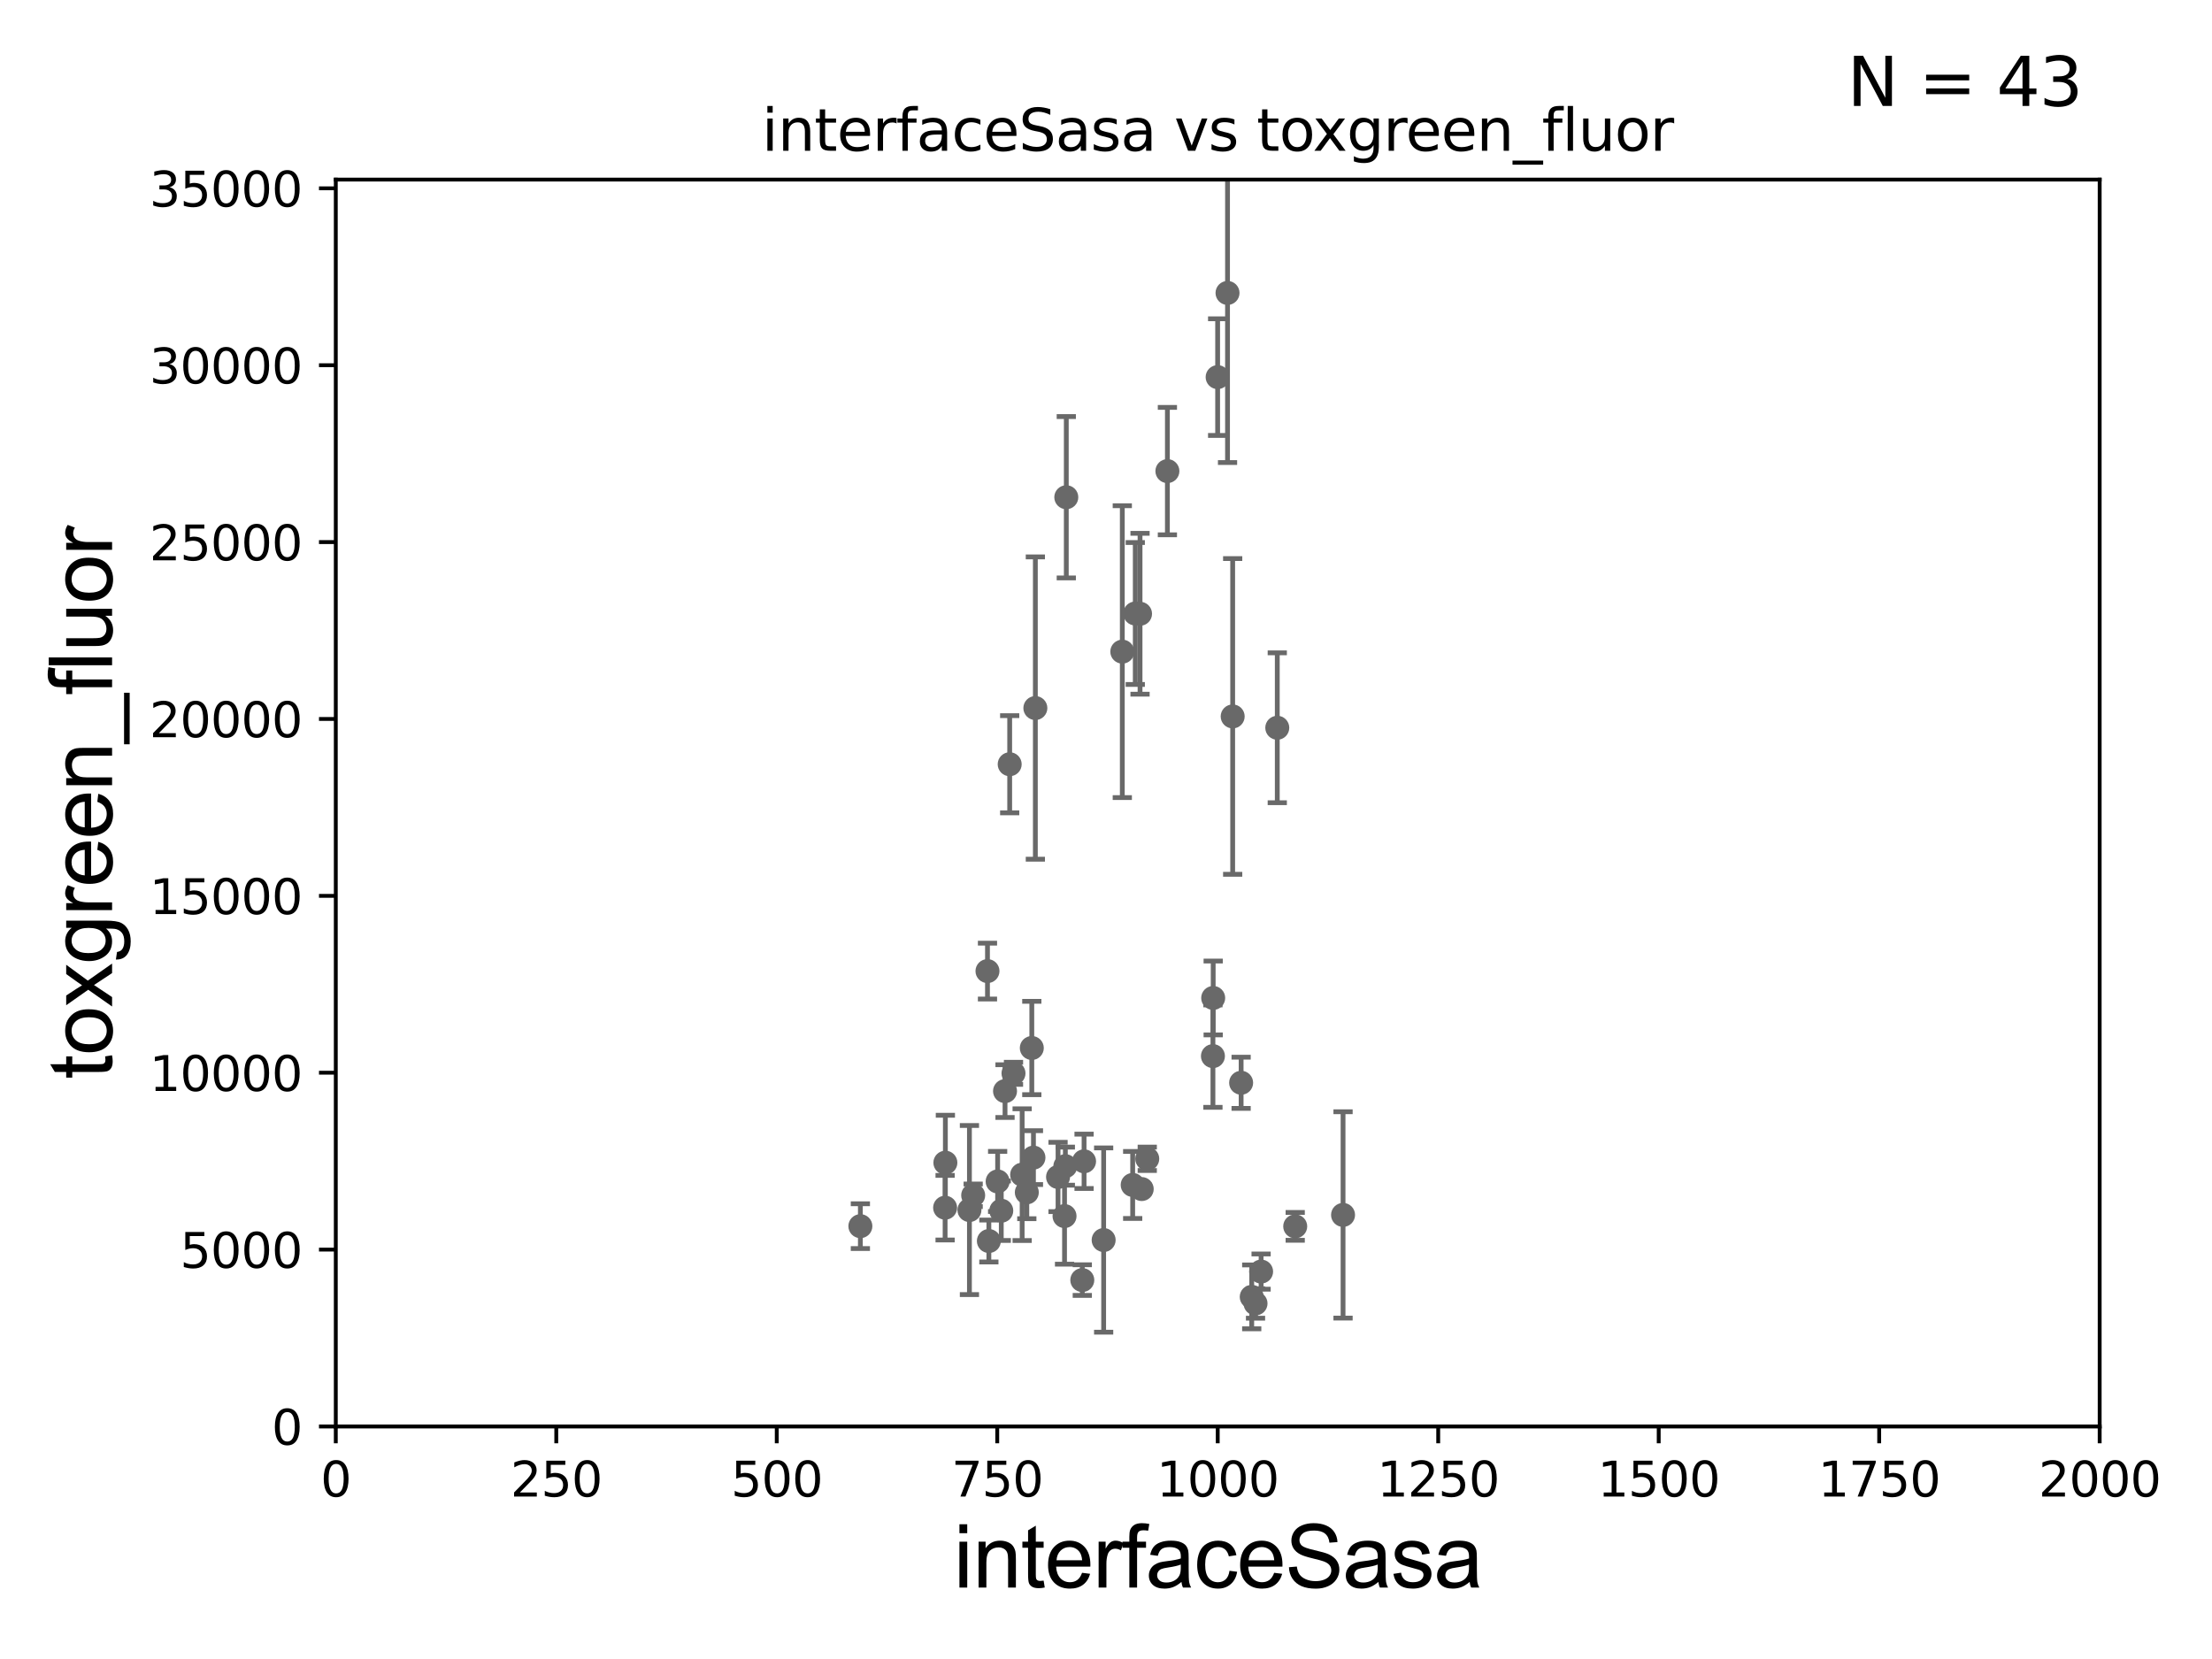 <?xml version="1.0" encoding="utf-8" standalone="no"?>
<!DOCTYPE svg PUBLIC "-//W3C//DTD SVG 1.1//EN"
  "http://www.w3.org/Graphics/SVG/1.1/DTD/svg11.dtd">
<svg xmlns:xlink="http://www.w3.org/1999/xlink" width="460.8pt" height="345.6pt" viewBox="0 0 460.8 345.6" xmlns="http://www.w3.org/2000/svg" version="1.1">
 <defs>
  <style type="text/css">*{stroke-linejoin: round; stroke-linecap: butt}</style>
 </defs>
 <g id="figure_1">
  <g id="patch_1">
   <path d="M 0 345.6 
L 460.8 345.6 
L 460.8 0 
L 0 0 
z
" style="fill: #ffffff"/>
  </g>
  <g id="axes_1">
   <g id="patch_2">
    <path d="M 69.95 297.16 
L 437.4 297.16 
L 437.4 37.411 
L 69.95 37.411 
z
" style="fill: #ffffff"/>
   </g>
   <g id="PathCollection_1">
    <defs>
     <path id="m09bd353c12" d="M 0 1.118 
C 0.297 1.118 0.581 1 0.791 0.791 
C 1 0.581 1.118 0.297 1.118 0 
C 1.118 -0.297 1 -0.581 0.791 -0.791 
C 0.581 -1 0.297 -1.118 0 -1.118 
C -0.297 -1.118 -0.581 -1 -0.791 -0.791 
C -1 -0.581 -1.118 -0.297 -1.118 0 
C -1.118 0.297 -1 0.581 -0.791 0.791 
C -0.581 1 -0.297 1.118 0 1.118 
z
" style="stroke: #696969"/>
    </defs>
    <g clip-path="url(#paaaf38a1cc)">
     <use xlink:href="#m09bd353c12" x="256.789" y="149.245" style="fill: #696969; stroke: #696969"/>
     <use xlink:href="#m09bd353c12" x="266.08" y="151.608" style="fill: #696969; stroke: #696969"/>
     <use xlink:href="#m09bd353c12" x="279.782" y="253.09" style="fill: #696969; stroke: #696969"/>
     <use xlink:href="#m09bd353c12" x="215.684" y="147.5" style="fill: #696969; stroke: #696969"/>
     <use xlink:href="#m09bd353c12" x="229.91" y="258.322" style="fill: #696969; stroke: #696969"/>
     <use xlink:href="#m09bd353c12" x="253.655" y="78.559" style="fill: #696969; stroke: #696969"/>
     <use xlink:href="#m09bd353c12" x="205.71" y="202.296" style="fill: #696969; stroke: #696969"/>
     <use xlink:href="#m09bd353c12" x="236.499" y="127.804" style="fill: #696969; stroke: #696969"/>
     <use xlink:href="#m09bd353c12" x="220.41" y="245.186" style="fill: #696969; stroke: #696969"/>
     <use xlink:href="#m09bd353c12" x="207.826" y="246.116" style="fill: #696969; stroke: #696969"/>
     <use xlink:href="#m09bd353c12" x="214.944" y="218.317" style="fill: #696969; stroke: #696969"/>
     <use xlink:href="#m09bd353c12" x="235.958" y="246.844" style="fill: #696969; stroke: #696969"/>
     <use xlink:href="#m09bd353c12" x="212.932" y="244.705" style="fill: #696969; stroke: #696969"/>
     <use xlink:href="#m09bd353c12" x="260.758" y="270.161" style="fill: #696969; stroke: #696969"/>
     <use xlink:href="#m09bd353c12" x="261.548" y="271.534" style="fill: #696969; stroke: #696969"/>
     <use xlink:href="#m09bd353c12" x="258.549" y="225.561" style="fill: #696969; stroke: #696969"/>
     <use xlink:href="#m09bd353c12" x="225.462" y="266.663" style="fill: #696969; stroke: #696969"/>
     <use xlink:href="#m09bd353c12" x="262.711" y="264.892" style="fill: #696969; stroke: #696969"/>
     <use xlink:href="#m09bd353c12" x="225.831" y="241.922" style="fill: #696969; stroke: #696969"/>
     <use xlink:href="#m09bd353c12" x="206" y="258.526" style="fill: #696969; stroke: #696969"/>
     <use xlink:href="#m09bd353c12" x="213.904" y="248.391" style="fill: #696969; stroke: #696969"/>
     <use xlink:href="#m09bd353c12" x="243.19" y="98.139" style="fill: #696969; stroke: #696969"/>
     <use xlink:href="#m09bd353c12" x="196.884" y="251.586" style="fill: #696969; stroke: #696969"/>
     <use xlink:href="#m09bd353c12" x="252.729" y="207.894" style="fill: #696969; stroke: #696969"/>
     <use xlink:href="#m09bd353c12" x="237.84" y="247.701" style="fill: #696969; stroke: #696969"/>
     <use xlink:href="#m09bd353c12" x="237.491" y="127.858" style="fill: #696969; stroke: #696969"/>
     <use xlink:href="#m09bd353c12" x="221.762" y="253.333" style="fill: #696969; stroke: #696969"/>
     <use xlink:href="#m09bd353c12" x="252.676" y="220.006" style="fill: #696969; stroke: #696969"/>
     <use xlink:href="#m09bd353c12" x="210.336" y="159.204" style="fill: #696969; stroke: #696969"/>
     <use xlink:href="#m09bd353c12" x="209.366" y="227.298" style="fill: #696969; stroke: #696969"/>
     <use xlink:href="#m09bd353c12" x="208.583" y="252.217" style="fill: #696969; stroke: #696969"/>
     <use xlink:href="#m09bd353c12" x="233.796" y="135.749" style="fill: #696969; stroke: #696969"/>
     <use xlink:href="#m09bd353c12" x="255.716" y="61.025" style="fill: #696969; stroke: #696969"/>
     <use xlink:href="#m09bd353c12" x="201.951" y="252.074" style="fill: #696969; stroke: #696969"/>
     <use xlink:href="#m09bd353c12" x="215.287" y="241.152" style="fill: #696969; stroke: #696969"/>
     <use xlink:href="#m09bd353c12" x="222.128" y="103.583" style="fill: #696969; stroke: #696969"/>
     <use xlink:href="#m09bd353c12" x="196.939" y="242.21" style="fill: #696969; stroke: #696969"/>
     <use xlink:href="#m09bd353c12" x="202.73" y="249.006" style="fill: #696969; stroke: #696969"/>
     <use xlink:href="#m09bd353c12" x="211.13" y="223.59" style="fill: #696969; stroke: #696969"/>
     <use xlink:href="#m09bd353c12" x="221.933" y="242.931" style="fill: #696969; stroke: #696969"/>
     <use xlink:href="#m09bd353c12" x="269.817" y="255.474" style="fill: #696969; stroke: #696969"/>
     <use xlink:href="#m09bd353c12" x="179.231" y="255.431" style="fill: #696969; stroke: #696969"/>
     <use xlink:href="#m09bd353c12" x="238.994" y="241.396" style="fill: #696969; stroke: #696969"/>
    </g>
   </g>
   <g id="matplotlib.axis_1">
    <g id="xtick_1">
     <g id="line2d_1">
      <defs>
       <path id="m0357d71875" d="M 0 0 
L 0 3.5 
" style="stroke: #000000; stroke-width: 0.8"/>
      </defs>
      <g>
       <use xlink:href="#m0357d71875" x="69.95" y="297.16" style="stroke: #000000; stroke-width: 0.8"/>
      </g>
     </g>
     <g id="text_1">
      <!-- 0 -->
      <g transform="translate(66.769 311.758)scale(0.1 -0.1)">
       <defs>
        <path id="DejaVuSans-30" d="M 2034 4250 
Q 1547 4250 1301 3770 
Q 1056 3291 1056 2328 
Q 1056 1369 1301 889 
Q 1547 409 2034 409 
Q 2525 409 2770 889 
Q 3016 1369 3016 2328 
Q 3016 3291 2770 3770 
Q 2525 4250 2034 4250 
z
M 2034 4750 
Q 2819 4750 3233 4129 
Q 3647 3509 3647 2328 
Q 3647 1150 3233 529 
Q 2819 -91 2034 -91 
Q 1250 -91 836 529 
Q 422 1150 422 2328 
Q 422 3509 836 4129 
Q 1250 4750 2034 4750 
z
" transform="scale(0.016)"/>
       </defs>
       <use xlink:href="#DejaVuSans-30"/>
      </g>
     </g>
    </g>
    <g id="xtick_2">
     <g id="line2d_2">
      <g>
       <use xlink:href="#m0357d71875" x="115.881" y="297.16" style="stroke: #000000; stroke-width: 0.8"/>
      </g>
     </g>
     <g id="text_2">
      <!-- 250 -->
      <g transform="translate(106.338 311.758)scale(0.1 -0.1)">
       <defs>
        <path id="DejaVuSans-32" d="M 1228 531 
L 3431 531 
L 3431 0 
L 469 0 
L 469 531 
Q 828 903 1448 1529 
Q 2069 2156 2228 2338 
Q 2531 2678 2651 2914 
Q 2772 3150 2772 3378 
Q 2772 3750 2511 3984 
Q 2250 4219 1831 4219 
Q 1534 4219 1204 4116 
Q 875 4013 500 3803 
L 500 4441 
Q 881 4594 1212 4672 
Q 1544 4750 1819 4750 
Q 2544 4750 2975 4387 
Q 3406 4025 3406 3419 
Q 3406 3131 3298 2873 
Q 3191 2616 2906 2266 
Q 2828 2175 2409 1742 
Q 1991 1309 1228 531 
z
" transform="scale(0.016)"/>
        <path id="DejaVuSans-35" d="M 691 4666 
L 3169 4666 
L 3169 4134 
L 1269 4134 
L 1269 2991 
Q 1406 3038 1543 3061 
Q 1681 3084 1819 3084 
Q 2600 3084 3056 2656 
Q 3513 2228 3513 1497 
Q 3513 744 3044 326 
Q 2575 -91 1722 -91 
Q 1428 -91 1123 -41 
Q 819 9 494 109 
L 494 744 
Q 775 591 1075 516 
Q 1375 441 1709 441 
Q 2250 441 2565 725 
Q 2881 1009 2881 1497 
Q 2881 1984 2565 2268 
Q 2250 2553 1709 2553 
Q 1456 2553 1204 2497 
Q 953 2441 691 2322 
L 691 4666 
z
" transform="scale(0.016)"/>
       </defs>
       <use xlink:href="#DejaVuSans-32"/>
       <use xlink:href="#DejaVuSans-35" x="63.623"/>
       <use xlink:href="#DejaVuSans-30" x="127.246"/>
      </g>
     </g>
    </g>
    <g id="xtick_3">
     <g id="line2d_3">
      <g>
       <use xlink:href="#m0357d71875" x="161.812" y="297.16" style="stroke: #000000; stroke-width: 0.8"/>
      </g>
     </g>
     <g id="text_3">
      <!-- 500 -->
      <g transform="translate(152.269 311.758)scale(0.1 -0.1)">
       <use xlink:href="#DejaVuSans-35"/>
       <use xlink:href="#DejaVuSans-30" x="63.623"/>
       <use xlink:href="#DejaVuSans-30" x="127.246"/>
      </g>
     </g>
    </g>
    <g id="xtick_4">
     <g id="line2d_4">
      <g>
       <use xlink:href="#m0357d71875" x="207.744" y="297.16" style="stroke: #000000; stroke-width: 0.8"/>
      </g>
     </g>
     <g id="text_4">
      <!-- 750 -->
      <g transform="translate(198.2 311.758)scale(0.1 -0.1)">
       <defs>
        <path id="DejaVuSans-37" d="M 525 4666 
L 3525 4666 
L 3525 4397 
L 1831 0 
L 1172 0 
L 2766 4134 
L 525 4134 
L 525 4666 
z
" transform="scale(0.016)"/>
       </defs>
       <use xlink:href="#DejaVuSans-37"/>
       <use xlink:href="#DejaVuSans-35" x="63.623"/>
       <use xlink:href="#DejaVuSans-30" x="127.246"/>
      </g>
     </g>
    </g>
    <g id="xtick_5">
     <g id="line2d_5">
      <g>
       <use xlink:href="#m0357d71875" x="253.675" y="297.16" style="stroke: #000000; stroke-width: 0.8"/>
      </g>
     </g>
     <g id="text_5">
      <!-- 1000 -->
      <g transform="translate(240.95 311.758)scale(0.1 -0.1)">
       <defs>
        <path id="DejaVuSans-31" d="M 794 531 
L 1825 531 
L 1825 4091 
L 703 3866 
L 703 4441 
L 1819 4666 
L 2450 4666 
L 2450 531 
L 3481 531 
L 3481 0 
L 794 0 
L 794 531 
z
" transform="scale(0.016)"/>
       </defs>
       <use xlink:href="#DejaVuSans-31"/>
       <use xlink:href="#DejaVuSans-30" x="63.623"/>
       <use xlink:href="#DejaVuSans-30" x="127.246"/>
       <use xlink:href="#DejaVuSans-30" x="190.869"/>
      </g>
     </g>
    </g>
    <g id="xtick_6">
     <g id="line2d_6">
      <g>
       <use xlink:href="#m0357d71875" x="299.606" y="297.16" style="stroke: #000000; stroke-width: 0.8"/>
      </g>
     </g>
     <g id="text_6">
      <!-- 1250 -->
      <g transform="translate(286.881 311.758)scale(0.1 -0.1)">
       <use xlink:href="#DejaVuSans-31"/>
       <use xlink:href="#DejaVuSans-32" x="63.623"/>
       <use xlink:href="#DejaVuSans-35" x="127.246"/>
       <use xlink:href="#DejaVuSans-30" x="190.869"/>
      </g>
     </g>
    </g>
    <g id="xtick_7">
     <g id="line2d_7">
      <g>
       <use xlink:href="#m0357d71875" x="345.538" y="297.16" style="stroke: #000000; stroke-width: 0.8"/>
      </g>
     </g>
     <g id="text_7">
      <!-- 1500 -->
      <g transform="translate(332.812 311.758)scale(0.1 -0.1)">
       <use xlink:href="#DejaVuSans-31"/>
       <use xlink:href="#DejaVuSans-35" x="63.623"/>
       <use xlink:href="#DejaVuSans-30" x="127.246"/>
       <use xlink:href="#DejaVuSans-30" x="190.869"/>
      </g>
     </g>
    </g>
    <g id="xtick_8">
     <g id="line2d_8">
      <g>
       <use xlink:href="#m0357d71875" x="391.469" y="297.16" style="stroke: #000000; stroke-width: 0.8"/>
      </g>
     </g>
     <g id="text_8">
      <!-- 1750 -->
      <g transform="translate(378.744 311.758)scale(0.1 -0.1)">
       <use xlink:href="#DejaVuSans-31"/>
       <use xlink:href="#DejaVuSans-37" x="63.623"/>
       <use xlink:href="#DejaVuSans-35" x="127.246"/>
       <use xlink:href="#DejaVuSans-30" x="190.869"/>
      </g>
     </g>
    </g>
    <g id="xtick_9">
     <g id="line2d_9">
      <g>
       <use xlink:href="#m0357d71875" x="437.4" y="297.16" style="stroke: #000000; stroke-width: 0.8"/>
      </g>
     </g>
     <g id="text_9">
      <!-- 2000 -->
      <g transform="translate(424.675 311.758)scale(0.1 -0.1)">
       <use xlink:href="#DejaVuSans-32"/>
       <use xlink:href="#DejaVuSans-30" x="63.623"/>
       <use xlink:href="#DejaVuSans-30" x="127.246"/>
       <use xlink:href="#DejaVuSans-30" x="190.869"/>
      </g>
     </g>
    </g>
    <g id="text_10">
     <!-- interfaceSasa -->
     <g transform="translate(198.646 330.722)scale(0.18 -0.18)">
      <defs>
       <path id="ArialMT-69" d="M 425 3934 
L 425 4581 
L 988 4581 
L 988 3934 
L 425 3934 
z
M 425 0 
L 425 3319 
L 988 3319 
L 988 0 
L 425 0 
z
" transform="scale(0.016)"/>
       <path id="ArialMT-6e" d="M 422 0 
L 422 3319 
L 928 3319 
L 928 2847 
Q 1294 3394 1984 3394 
Q 2284 3394 2536 3286 
Q 2788 3178 2913 3003 
Q 3038 2828 3088 2588 
Q 3119 2431 3119 2041 
L 3119 0 
L 2556 0 
L 2556 2019 
Q 2556 2363 2490 2533 
Q 2425 2703 2258 2804 
Q 2091 2906 1866 2906 
Q 1506 2906 1245 2678 
Q 984 2450 984 1813 
L 984 0 
L 422 0 
z
" transform="scale(0.016)"/>
       <path id="ArialMT-74" d="M 1650 503 
L 1731 6 
Q 1494 -44 1306 -44 
Q 1000 -44 831 53 
Q 663 150 594 308 
Q 525 466 525 972 
L 525 2881 
L 113 2881 
L 113 3319 
L 525 3319 
L 525 4141 
L 1084 4478 
L 1084 3319 
L 1650 3319 
L 1650 2881 
L 1084 2881 
L 1084 941 
Q 1084 700 1114 631 
Q 1144 563 1211 522 
Q 1278 481 1403 481 
Q 1497 481 1650 503 
z
" transform="scale(0.016)"/>
       <path id="ArialMT-65" d="M 2694 1069 
L 3275 997 
Q 3138 488 2766 206 
Q 2394 -75 1816 -75 
Q 1088 -75 661 373 
Q 234 822 234 1631 
Q 234 2469 665 2931 
Q 1097 3394 1784 3394 
Q 2450 3394 2872 2941 
Q 3294 2488 3294 1666 
Q 3294 1616 3291 1516 
L 816 1516 
Q 847 969 1125 678 
Q 1403 388 1819 388 
Q 2128 388 2347 550 
Q 2566 713 2694 1069 
z
M 847 1978 
L 2700 1978 
Q 2663 2397 2488 2606 
Q 2219 2931 1791 2931 
Q 1403 2931 1139 2672 
Q 875 2413 847 1978 
z
" transform="scale(0.016)"/>
       <path id="ArialMT-72" d="M 416 0 
L 416 3319 
L 922 3319 
L 922 2816 
Q 1116 3169 1280 3281 
Q 1444 3394 1641 3394 
Q 1925 3394 2219 3213 
L 2025 2691 
Q 1819 2813 1613 2813 
Q 1428 2813 1281 2702 
Q 1134 2591 1072 2394 
Q 978 2094 978 1738 
L 978 0 
L 416 0 
z
" transform="scale(0.016)"/>
       <path id="ArialMT-66" d="M 556 0 
L 556 2881 
L 59 2881 
L 59 3319 
L 556 3319 
L 556 3672 
Q 556 4006 616 4169 
Q 697 4388 901 4523 
Q 1106 4659 1475 4659 
Q 1713 4659 2000 4603 
L 1916 4113 
Q 1741 4144 1584 4144 
Q 1328 4144 1222 4034 
Q 1116 3925 1116 3625 
L 1116 3319 
L 1763 3319 
L 1763 2881 
L 1116 2881 
L 1116 0 
L 556 0 
z
" transform="scale(0.016)"/>
       <path id="ArialMT-61" d="M 2588 409 
Q 2275 144 1986 34 
Q 1697 -75 1366 -75 
Q 819 -75 525 192 
Q 231 459 231 875 
Q 231 1119 342 1320 
Q 453 1522 633 1644 
Q 813 1766 1038 1828 
Q 1203 1872 1538 1913 
Q 2219 1994 2541 2106 
Q 2544 2222 2544 2253 
Q 2544 2597 2384 2738 
Q 2169 2928 1744 2928 
Q 1347 2928 1158 2789 
Q 969 2650 878 2297 
L 328 2372 
Q 403 2725 575 2942 
Q 747 3159 1072 3276 
Q 1397 3394 1825 3394 
Q 2250 3394 2515 3294 
Q 2781 3194 2906 3042 
Q 3031 2891 3081 2659 
Q 3109 2516 3109 2141 
L 3109 1391 
Q 3109 606 3145 398 
Q 3181 191 3288 0 
L 2700 0 
Q 2613 175 2588 409 
z
M 2541 1666 
Q 2234 1541 1622 1453 
Q 1275 1403 1131 1340 
Q 988 1278 909 1158 
Q 831 1038 831 891 
Q 831 666 1001 516 
Q 1172 366 1500 366 
Q 1825 366 2078 508 
Q 2331 650 2450 897 
Q 2541 1088 2541 1459 
L 2541 1666 
z
" transform="scale(0.016)"/>
       <path id="ArialMT-63" d="M 2588 1216 
L 3141 1144 
Q 3050 572 2676 248 
Q 2303 -75 1759 -75 
Q 1078 -75 664 370 
Q 250 816 250 1647 
Q 250 2184 428 2587 
Q 606 2991 970 3192 
Q 1334 3394 1763 3394 
Q 2303 3394 2647 3120 
Q 2991 2847 3088 2344 
L 2541 2259 
Q 2463 2594 2264 2762 
Q 2066 2931 1784 2931 
Q 1359 2931 1093 2626 
Q 828 2322 828 1663 
Q 828 994 1084 691 
Q 1341 388 1753 388 
Q 2084 388 2306 591 
Q 2528 794 2588 1216 
z
" transform="scale(0.016)"/>
       <path id="ArialMT-53" d="M 288 1472 
L 859 1522 
Q 900 1178 1048 958 
Q 1197 738 1509 602 
Q 1822 466 2213 466 
Q 2559 466 2825 569 
Q 3091 672 3220 851 
Q 3350 1031 3350 1244 
Q 3350 1459 3225 1620 
Q 3100 1781 2813 1891 
Q 2628 1963 1997 2114 
Q 1366 2266 1113 2400 
Q 784 2572 623 2826 
Q 463 3081 463 3397 
Q 463 3744 659 4045 
Q 856 4347 1234 4503 
Q 1613 4659 2075 4659 
Q 2584 4659 2973 4495 
Q 3363 4331 3572 4012 
Q 3781 3694 3797 3291 
L 3216 3247 
Q 3169 3681 2898 3903 
Q 2628 4125 2100 4125 
Q 1550 4125 1298 3923 
Q 1047 3722 1047 3438 
Q 1047 3191 1225 3031 
Q 1400 2872 2139 2705 
Q 2878 2538 3153 2413 
Q 3553 2228 3743 1945 
Q 3934 1663 3934 1294 
Q 3934 928 3725 604 
Q 3516 281 3123 101 
Q 2731 -78 2241 -78 
Q 1619 -78 1198 103 
Q 778 284 539 648 
Q 300 1013 288 1472 
z
" transform="scale(0.016)"/>
       <path id="ArialMT-73" d="M 197 991 
L 753 1078 
Q 800 744 1014 566 
Q 1228 388 1613 388 
Q 2000 388 2187 545 
Q 2375 703 2375 916 
Q 2375 1106 2209 1216 
Q 2094 1291 1634 1406 
Q 1016 1563 777 1677 
Q 538 1791 414 1992 
Q 291 2194 291 2438 
Q 291 2659 392 2848 
Q 494 3038 669 3163 
Q 800 3259 1026 3326 
Q 1253 3394 1513 3394 
Q 1903 3394 2198 3281 
Q 2494 3169 2634 2976 
Q 2775 2784 2828 2463 
L 2278 2388 
Q 2241 2644 2061 2787 
Q 1881 2931 1553 2931 
Q 1166 2931 1000 2803 
Q 834 2675 834 2503 
Q 834 2394 903 2306 
Q 972 2216 1119 2156 
Q 1203 2125 1616 2013 
Q 2213 1853 2448 1751 
Q 2684 1650 2818 1456 
Q 2953 1263 2953 975 
Q 2953 694 2789 445 
Q 2625 197 2315 61 
Q 2006 -75 1616 -75 
Q 969 -75 630 194 
Q 291 463 197 991 
z
" transform="scale(0.016)"/>
      </defs>
      <use xlink:href="#ArialMT-69"/>
      <use xlink:href="#ArialMT-6e" x="22.217"/>
      <use xlink:href="#ArialMT-74" x="77.832"/>
      <use xlink:href="#ArialMT-65" x="105.615"/>
      <use xlink:href="#ArialMT-72" x="161.23"/>
      <use xlink:href="#ArialMT-66" x="194.531"/>
      <use xlink:href="#ArialMT-61" x="222.314"/>
      <use xlink:href="#ArialMT-63" x="277.93"/>
      <use xlink:href="#ArialMT-65" x="327.93"/>
      <use xlink:href="#ArialMT-53" x="383.545"/>
      <use xlink:href="#ArialMT-61" x="450.244"/>
      <use xlink:href="#ArialMT-73" x="505.859"/>
      <use xlink:href="#ArialMT-61" x="555.859"/>
     </g>
    </g>
   </g>
   <g id="matplotlib.axis_2">
    <g id="ytick_1">
     <g id="line2d_10">
      <defs>
       <path id="m2a70e252a7" d="M 0 0 
L -3.5 0 
" style="stroke: #000000; stroke-width: 0.8"/>
      </defs>
      <g>
       <use xlink:href="#m2a70e252a7" x="69.95" y="297.16" style="stroke: #000000; stroke-width: 0.8"/>
      </g>
     </g>
     <g id="text_11">
      <!-- 0 -->
      <g transform="translate(56.587 300.959)scale(0.1 -0.1)">
       <use xlink:href="#DejaVuSans-30"/>
      </g>
     </g>
    </g>
    <g id="ytick_2">
     <g id="line2d_11">
      <g>
       <use xlink:href="#m2a70e252a7" x="69.95" y="260.313" style="stroke: #000000; stroke-width: 0.8"/>
      </g>
     </g>
     <g id="text_12">
      <!-- 5000 -->
      <g transform="translate(37.5 264.112)scale(0.1 -0.1)">
       <use xlink:href="#DejaVuSans-35"/>
       <use xlink:href="#DejaVuSans-30" x="63.623"/>
       <use xlink:href="#DejaVuSans-30" x="127.246"/>
       <use xlink:href="#DejaVuSans-30" x="190.869"/>
      </g>
     </g>
    </g>
    <g id="ytick_3">
     <g id="line2d_12">
      <g>
       <use xlink:href="#m2a70e252a7" x="69.95" y="223.467" style="stroke: #000000; stroke-width: 0.8"/>
      </g>
     </g>
     <g id="text_13">
      <!-- 10000 -->
      <g transform="translate(31.137 227.266)scale(0.1 -0.1)">
       <use xlink:href="#DejaVuSans-31"/>
       <use xlink:href="#DejaVuSans-30" x="63.623"/>
       <use xlink:href="#DejaVuSans-30" x="127.246"/>
       <use xlink:href="#DejaVuSans-30" x="190.869"/>
       <use xlink:href="#DejaVuSans-30" x="254.492"/>
      </g>
     </g>
    </g>
    <g id="ytick_4">
     <g id="line2d_13">
      <g>
       <use xlink:href="#m2a70e252a7" x="69.95" y="186.62" style="stroke: #000000; stroke-width: 0.8"/>
      </g>
     </g>
     <g id="text_14">
      <!-- 15000 -->
      <g transform="translate(31.137 190.419)scale(0.1 -0.1)">
       <use xlink:href="#DejaVuSans-31"/>
       <use xlink:href="#DejaVuSans-35" x="63.623"/>
       <use xlink:href="#DejaVuSans-30" x="127.246"/>
       <use xlink:href="#DejaVuSans-30" x="190.869"/>
       <use xlink:href="#DejaVuSans-30" x="254.492"/>
      </g>
     </g>
    </g>
    <g id="ytick_5">
     <g id="line2d_14">
      <g>
       <use xlink:href="#m2a70e252a7" x="69.95" y="149.773" style="stroke: #000000; stroke-width: 0.8"/>
      </g>
     </g>
     <g id="text_15">
      <!-- 20000 -->
      <g transform="translate(31.137 153.572)scale(0.1 -0.1)">
       <use xlink:href="#DejaVuSans-32"/>
       <use xlink:href="#DejaVuSans-30" x="63.623"/>
       <use xlink:href="#DejaVuSans-30" x="127.246"/>
       <use xlink:href="#DejaVuSans-30" x="190.869"/>
       <use xlink:href="#DejaVuSans-30" x="254.492"/>
      </g>
     </g>
    </g>
    <g id="ytick_6">
     <g id="line2d_15">
      <g>
       <use xlink:href="#m2a70e252a7" x="69.95" y="112.926" style="stroke: #000000; stroke-width: 0.8"/>
      </g>
     </g>
     <g id="text_16">
      <!-- 25000 -->
      <g transform="translate(31.137 116.726)scale(0.1 -0.1)">
       <use xlink:href="#DejaVuSans-32"/>
       <use xlink:href="#DejaVuSans-35" x="63.623"/>
       <use xlink:href="#DejaVuSans-30" x="127.246"/>
       <use xlink:href="#DejaVuSans-30" x="190.869"/>
       <use xlink:href="#DejaVuSans-30" x="254.492"/>
      </g>
     </g>
    </g>
    <g id="ytick_7">
     <g id="line2d_16">
      <g>
       <use xlink:href="#m2a70e252a7" x="69.95" y="76.08" style="stroke: #000000; stroke-width: 0.8"/>
      </g>
     </g>
     <g id="text_17">
      <!-- 30000 -->
      <g transform="translate(31.137 79.879)scale(0.1 -0.1)">
       <defs>
        <path id="DejaVuSans-33" d="M 2597 2516 
Q 3050 2419 3304 2112 
Q 3559 1806 3559 1356 
Q 3559 666 3084 287 
Q 2609 -91 1734 -91 
Q 1441 -91 1130 -33 
Q 819 25 488 141 
L 488 750 
Q 750 597 1062 519 
Q 1375 441 1716 441 
Q 2309 441 2620 675 
Q 2931 909 2931 1356 
Q 2931 1769 2642 2001 
Q 2353 2234 1838 2234 
L 1294 2234 
L 1294 2753 
L 1863 2753 
Q 2328 2753 2575 2939 
Q 2822 3125 2822 3475 
Q 2822 3834 2567 4026 
Q 2313 4219 1838 4219 
Q 1578 4219 1281 4162 
Q 984 4106 628 3988 
L 628 4550 
Q 988 4650 1302 4700 
Q 1616 4750 1894 4750 
Q 2613 4750 3031 4423 
Q 3450 4097 3450 3541 
Q 3450 3153 3228 2886 
Q 3006 2619 2597 2516 
z
" transform="scale(0.016)"/>
       </defs>
       <use xlink:href="#DejaVuSans-33"/>
       <use xlink:href="#DejaVuSans-30" x="63.623"/>
       <use xlink:href="#DejaVuSans-30" x="127.246"/>
       <use xlink:href="#DejaVuSans-30" x="190.869"/>
       <use xlink:href="#DejaVuSans-30" x="254.492"/>
      </g>
     </g>
    </g>
    <g id="ytick_8">
     <g id="line2d_17">
      <g>
       <use xlink:href="#m2a70e252a7" x="69.95" y="39.233" style="stroke: #000000; stroke-width: 0.8"/>
      </g>
     </g>
     <g id="text_18">
      <!-- 35000 -->
      <g transform="translate(31.137 43.032)scale(0.1 -0.1)">
       <use xlink:href="#DejaVuSans-33"/>
       <use xlink:href="#DejaVuSans-35" x="63.623"/>
       <use xlink:href="#DejaVuSans-30" x="127.246"/>
       <use xlink:href="#DejaVuSans-30" x="190.869"/>
       <use xlink:href="#DejaVuSans-30" x="254.492"/>
      </g>
     </g>
    </g>
    <g id="text_19">
     <!-- toxgreen_fluor -->
     <g transform="translate(23.349 224.818)rotate(-90)scale(0.18 -0.18)">
      <defs>
       <path id="ArialMT-6f" d="M 213 1659 
Q 213 2581 725 3025 
Q 1153 3394 1769 3394 
Q 2453 3394 2887 2945 
Q 3322 2497 3322 1706 
Q 3322 1066 3130 698 
Q 2938 331 2570 128 
Q 2203 -75 1769 -75 
Q 1072 -75 642 372 
Q 213 819 213 1659 
z
M 791 1659 
Q 791 1022 1069 705 
Q 1347 388 1769 388 
Q 2188 388 2466 706 
Q 2744 1025 2744 1678 
Q 2744 2294 2464 2611 
Q 2184 2928 1769 2928 
Q 1347 2928 1069 2612 
Q 791 2297 791 1659 
z
" transform="scale(0.016)"/>
       <path id="ArialMT-78" d="M 47 0 
L 1259 1725 
L 138 3319 
L 841 3319 
L 1350 2541 
Q 1494 2319 1581 2169 
Q 1719 2375 1834 2534 
L 2394 3319 
L 3066 3319 
L 1919 1756 
L 3153 0 
L 2463 0 
L 1781 1031 
L 1600 1309 
L 728 0 
L 47 0 
z
" transform="scale(0.016)"/>
       <path id="ArialMT-67" d="M 319 -275 
L 866 -356 
Q 900 -609 1056 -725 
Q 1266 -881 1628 -881 
Q 2019 -881 2231 -725 
Q 2444 -569 2519 -288 
Q 2563 -116 2559 434 
Q 2191 0 1641 0 
Q 956 0 581 494 
Q 206 988 206 1678 
Q 206 2153 378 2554 
Q 550 2956 876 3175 
Q 1203 3394 1644 3394 
Q 2231 3394 2613 2919 
L 2613 3319 
L 3131 3319 
L 3131 450 
Q 3131 -325 2973 -648 
Q 2816 -972 2473 -1159 
Q 2131 -1347 1631 -1347 
Q 1038 -1347 672 -1080 
Q 306 -813 319 -275 
z
M 784 1719 
Q 784 1066 1043 766 
Q 1303 466 1694 466 
Q 2081 466 2343 764 
Q 2606 1063 2606 1700 
Q 2606 2309 2336 2618 
Q 2066 2928 1684 2928 
Q 1309 2928 1046 2623 
Q 784 2319 784 1719 
z
" transform="scale(0.016)"/>
       <path id="ArialMT-5f" d="M -97 -1272 
L -97 -866 
L 3631 -866 
L 3631 -1272 
L -97 -1272 
z
" transform="scale(0.016)"/>
       <path id="ArialMT-6c" d="M 409 0 
L 409 4581 
L 972 4581 
L 972 0 
L 409 0 
z
" transform="scale(0.016)"/>
       <path id="ArialMT-75" d="M 2597 0 
L 2597 488 
Q 2209 -75 1544 -75 
Q 1250 -75 995 37 
Q 741 150 617 320 
Q 494 491 444 738 
Q 409 903 409 1263 
L 409 3319 
L 972 3319 
L 972 1478 
Q 972 1038 1006 884 
Q 1059 663 1231 536 
Q 1403 409 1656 409 
Q 1909 409 2131 539 
Q 2353 669 2445 892 
Q 2538 1116 2538 1541 
L 2538 3319 
L 3100 3319 
L 3100 0 
L 2597 0 
z
" transform="scale(0.016)"/>
      </defs>
      <use xlink:href="#ArialMT-74"/>
      <use xlink:href="#ArialMT-6f" x="27.783"/>
      <use xlink:href="#ArialMT-78" x="83.398"/>
      <use xlink:href="#ArialMT-67" x="133.398"/>
      <use xlink:href="#ArialMT-72" x="189.014"/>
      <use xlink:href="#ArialMT-65" x="222.314"/>
      <use xlink:href="#ArialMT-65" x="277.93"/>
      <use xlink:href="#ArialMT-6e" x="333.545"/>
      <use xlink:href="#ArialMT-5f" x="389.16"/>
      <use xlink:href="#ArialMT-66" x="444.775"/>
      <use xlink:href="#ArialMT-6c" x="472.559"/>
      <use xlink:href="#ArialMT-75" x="494.775"/>
      <use xlink:href="#ArialMT-6f" x="550.391"/>
      <use xlink:href="#ArialMT-72" x="606.006"/>
     </g>
    </g>
   </g>
   <g id="LineCollection_1">
    <path d="M 256.789 182.133 
L 256.789 116.358 
" clip-path="url(#paaaf38a1cc)" style="fill: none; stroke: #696969"/>
    <path d="M 266.08 167.218 
L 266.08 135.999 
" clip-path="url(#paaaf38a1cc)" style="fill: none; stroke: #696969"/>
    <path d="M 279.782 274.582 
L 279.782 231.597 
" clip-path="url(#paaaf38a1cc)" style="fill: none; stroke: #696969"/>
    <path d="M 215.684 178.987 
L 215.684 116.012 
" clip-path="url(#paaaf38a1cc)" style="fill: none; stroke: #696969"/>
    <path d="M 229.91 277.515 
L 229.91 239.129 
" clip-path="url(#paaaf38a1cc)" style="fill: none; stroke: #696969"/>
    <path d="M 253.655 90.71 
L 253.655 66.407 
" clip-path="url(#paaaf38a1cc)" style="fill: none; stroke: #696969"/>
    <path d="M 205.71 208.116 
L 205.71 196.477 
" clip-path="url(#paaaf38a1cc)" style="fill: none; stroke: #696969"/>
    <path d="M 236.499 142.585 
L 236.499 113.023 
" clip-path="url(#paaaf38a1cc)" style="fill: none; stroke: #696969"/>
    <path d="M 220.41 252.405 
L 220.41 237.966 
" clip-path="url(#paaaf38a1cc)" style="fill: none; stroke: #696969"/>
    <path d="M 207.826 252.373 
L 207.826 239.859 
" clip-path="url(#paaaf38a1cc)" style="fill: none; stroke: #696969"/>
    <path d="M 214.944 228.039 
L 214.944 208.594 
" clip-path="url(#paaaf38a1cc)" style="fill: none; stroke: #696969"/>
    <path d="M 235.958 253.824 
L 235.958 239.865 
" clip-path="url(#paaaf38a1cc)" style="fill: none; stroke: #696969"/>
    <path d="M 212.932 258.426 
L 212.932 230.985 
" clip-path="url(#paaaf38a1cc)" style="fill: none; stroke: #696969"/>
    <path d="M 260.758 276.811 
L 260.758 263.511 
" clip-path="url(#paaaf38a1cc)" style="fill: none; stroke: #696969"/>
    <path d="M 261.548 274.604 
L 261.548 268.463 
" clip-path="url(#paaaf38a1cc)" style="fill: none; stroke: #696969"/>
    <path d="M 258.549 230.894 
L 258.549 220.228 
" clip-path="url(#paaaf38a1cc)" style="fill: none; stroke: #696969"/>
    <path d="M 225.462 269.855 
L 225.462 263.471 
" clip-path="url(#paaaf38a1cc)" style="fill: none; stroke: #696969"/>
    <path d="M 262.711 268.557 
L 262.711 261.227 
" clip-path="url(#paaaf38a1cc)" style="fill: none; stroke: #696969"/>
    <path d="M 225.831 247.585 
L 225.831 236.259 
" clip-path="url(#paaaf38a1cc)" style="fill: none; stroke: #696969"/>
    <path d="M 206 262.89 
L 206 254.161 
" clip-path="url(#paaaf38a1cc)" style="fill: none; stroke: #696969"/>
    <path d="M 213.904 253.88 
L 213.904 242.903 
" clip-path="url(#paaaf38a1cc)" style="fill: none; stroke: #696969"/>
    <path d="M 243.19 111.411 
L 243.19 84.868 
" clip-path="url(#paaaf38a1cc)" style="fill: none; stroke: #696969"/>
    <path d="M 196.884 258.313 
L 196.884 244.858 
" clip-path="url(#paaaf38a1cc)" style="fill: none; stroke: #696969"/>
    <path d="M 252.729 215.59 
L 252.729 200.198 
" clip-path="url(#paaaf38a1cc)" style="fill: none; stroke: #696969"/>
    <path d="M 237.84 248.617 
L 237.84 246.784 
" clip-path="url(#paaaf38a1cc)" style="fill: none; stroke: #696969"/>
    <path d="M 237.491 144.611 
L 237.491 111.105 
" clip-path="url(#paaaf38a1cc)" style="fill: none; stroke: #696969"/>
    <path d="M 221.762 263.354 
L 221.762 243.313 
" clip-path="url(#paaaf38a1cc)" style="fill: none; stroke: #696969"/>
    <path d="M 252.676 230.674 
L 252.676 209.338 
" clip-path="url(#paaaf38a1cc)" style="fill: none; stroke: #696969"/>
    <path d="M 210.336 169.327 
L 210.336 149.081 
" clip-path="url(#paaaf38a1cc)" style="fill: none; stroke: #696969"/>
    <path d="M 209.366 232.792 
L 209.366 221.803 
" clip-path="url(#paaaf38a1cc)" style="fill: none; stroke: #696969"/>
    <path d="M 208.583 258.412 
L 208.583 246.023 
" clip-path="url(#paaaf38a1cc)" style="fill: none; stroke: #696969"/>
    <path d="M 233.796 166.151 
L 233.796 105.348 
" clip-path="url(#paaaf38a1cc)" style="fill: none; stroke: #696969"/>
    <path d="M 255.716 96.355 
L 255.716 25.695 
" clip-path="url(#paaaf38a1cc)" style="fill: none; stroke: #696969"/>
    <path d="M 201.951 269.683 
L 201.951 234.465 
" clip-path="url(#paaaf38a1cc)" style="fill: none; stroke: #696969"/>
    <path d="M 215.287 246.758 
L 215.287 235.545 
" clip-path="url(#paaaf38a1cc)" style="fill: none; stroke: #696969"/>
    <path d="M 222.128 120.391 
L 222.128 86.776 
" clip-path="url(#paaaf38a1cc)" style="fill: none; stroke: #696969"/>
    <path d="M 196.939 252.089 
L 196.939 232.331 
" clip-path="url(#paaaf38a1cc)" style="fill: none; stroke: #696969"/>
    <path d="M 202.73 251.356 
L 202.73 246.655 
" clip-path="url(#paaaf38a1cc)" style="fill: none; stroke: #696969"/>
    <path d="M 211.13 225.89 
L 211.13 221.289 
" clip-path="url(#paaaf38a1cc)" style="fill: none; stroke: #696969"/>
    <path d="M 221.933 246.895 
L 221.933 238.966 
" clip-path="url(#paaaf38a1cc)" style="fill: none; stroke: #696969"/>
    <path d="M 269.817 258.374 
L 269.817 252.573 
" clip-path="url(#paaaf38a1cc)" style="fill: none; stroke: #696969"/>
    <path d="M 179.231 260.092 
L 179.231 250.77 
" clip-path="url(#paaaf38a1cc)" style="fill: none; stroke: #696969"/>
    <path d="M 238.994 243.837 
L 238.994 238.955 
" clip-path="url(#paaaf38a1cc)" style="fill: none; stroke: #696969"/>
   </g>
   <g id="line2d_18">
    <defs>
     <path id="m9a790dde90" d="M 2 0 
L -2 -0 
" style="stroke: #696969"/>
    </defs>
    <g clip-path="url(#paaaf38a1cc)">
     <use xlink:href="#m9a790dde90" x="256.789" y="182.133" style="fill: #696969; stroke: #696969"/>
     <use xlink:href="#m9a790dde90" x="266.08" y="167.218" style="fill: #696969; stroke: #696969"/>
     <use xlink:href="#m9a790dde90" x="279.782" y="274.582" style="fill: #696969; stroke: #696969"/>
     <use xlink:href="#m9a790dde90" x="215.684" y="178.987" style="fill: #696969; stroke: #696969"/>
     <use xlink:href="#m9a790dde90" x="229.91" y="277.515" style="fill: #696969; stroke: #696969"/>
     <use xlink:href="#m9a790dde90" x="253.655" y="90.71" style="fill: #696969; stroke: #696969"/>
     <use xlink:href="#m9a790dde90" x="205.71" y="208.116" style="fill: #696969; stroke: #696969"/>
     <use xlink:href="#m9a790dde90" x="236.499" y="142.585" style="fill: #696969; stroke: #696969"/>
     <use xlink:href="#m9a790dde90" x="220.41" y="252.405" style="fill: #696969; stroke: #696969"/>
     <use xlink:href="#m9a790dde90" x="207.826" y="252.373" style="fill: #696969; stroke: #696969"/>
     <use xlink:href="#m9a790dde90" x="214.944" y="228.039" style="fill: #696969; stroke: #696969"/>
     <use xlink:href="#m9a790dde90" x="235.958" y="253.824" style="fill: #696969; stroke: #696969"/>
     <use xlink:href="#m9a790dde90" x="212.932" y="258.426" style="fill: #696969; stroke: #696969"/>
     <use xlink:href="#m9a790dde90" x="260.758" y="276.811" style="fill: #696969; stroke: #696969"/>
     <use xlink:href="#m9a790dde90" x="261.548" y="274.604" style="fill: #696969; stroke: #696969"/>
     <use xlink:href="#m9a790dde90" x="258.549" y="230.894" style="fill: #696969; stroke: #696969"/>
     <use xlink:href="#m9a790dde90" x="225.462" y="269.855" style="fill: #696969; stroke: #696969"/>
     <use xlink:href="#m9a790dde90" x="262.711" y="268.557" style="fill: #696969; stroke: #696969"/>
     <use xlink:href="#m9a790dde90" x="225.831" y="247.585" style="fill: #696969; stroke: #696969"/>
     <use xlink:href="#m9a790dde90" x="206" y="262.89" style="fill: #696969; stroke: #696969"/>
     <use xlink:href="#m9a790dde90" x="213.904" y="253.88" style="fill: #696969; stroke: #696969"/>
     <use xlink:href="#m9a790dde90" x="243.19" y="111.411" style="fill: #696969; stroke: #696969"/>
     <use xlink:href="#m9a790dde90" x="196.884" y="258.313" style="fill: #696969; stroke: #696969"/>
     <use xlink:href="#m9a790dde90" x="252.729" y="215.59" style="fill: #696969; stroke: #696969"/>
     <use xlink:href="#m9a790dde90" x="237.84" y="248.617" style="fill: #696969; stroke: #696969"/>
     <use xlink:href="#m9a790dde90" x="237.491" y="144.611" style="fill: #696969; stroke: #696969"/>
     <use xlink:href="#m9a790dde90" x="221.762" y="263.354" style="fill: #696969; stroke: #696969"/>
     <use xlink:href="#m9a790dde90" x="252.676" y="230.674" style="fill: #696969; stroke: #696969"/>
     <use xlink:href="#m9a790dde90" x="210.336" y="169.327" style="fill: #696969; stroke: #696969"/>
     <use xlink:href="#m9a790dde90" x="209.366" y="232.792" style="fill: #696969; stroke: #696969"/>
     <use xlink:href="#m9a790dde90" x="208.583" y="258.412" style="fill: #696969; stroke: #696969"/>
     <use xlink:href="#m9a790dde90" x="233.796" y="166.151" style="fill: #696969; stroke: #696969"/>
     <use xlink:href="#m9a790dde90" x="255.716" y="96.355" style="fill: #696969; stroke: #696969"/>
     <use xlink:href="#m9a790dde90" x="201.951" y="269.683" style="fill: #696969; stroke: #696969"/>
     <use xlink:href="#m9a790dde90" x="215.287" y="246.758" style="fill: #696969; stroke: #696969"/>
     <use xlink:href="#m9a790dde90" x="222.128" y="120.391" style="fill: #696969; stroke: #696969"/>
     <use xlink:href="#m9a790dde90" x="196.939" y="252.089" style="fill: #696969; stroke: #696969"/>
     <use xlink:href="#m9a790dde90" x="202.73" y="251.356" style="fill: #696969; stroke: #696969"/>
     <use xlink:href="#m9a790dde90" x="211.13" y="225.89" style="fill: #696969; stroke: #696969"/>
     <use xlink:href="#m9a790dde90" x="221.933" y="246.895" style="fill: #696969; stroke: #696969"/>
     <use xlink:href="#m9a790dde90" x="269.817" y="258.374" style="fill: #696969; stroke: #696969"/>
     <use xlink:href="#m9a790dde90" x="179.231" y="260.092" style="fill: #696969; stroke: #696969"/>
     <use xlink:href="#m9a790dde90" x="238.994" y="243.837" style="fill: #696969; stroke: #696969"/>
    </g>
   </g>
   <g id="line2d_19">
    <g clip-path="url(#paaaf38a1cc)">
     <use xlink:href="#m9a790dde90" x="256.789" y="116.358" style="fill: #696969; stroke: #696969"/>
     <use xlink:href="#m9a790dde90" x="266.08" y="135.999" style="fill: #696969; stroke: #696969"/>
     <use xlink:href="#m9a790dde90" x="279.782" y="231.597" style="fill: #696969; stroke: #696969"/>
     <use xlink:href="#m9a790dde90" x="215.684" y="116.012" style="fill: #696969; stroke: #696969"/>
     <use xlink:href="#m9a790dde90" x="229.91" y="239.129" style="fill: #696969; stroke: #696969"/>
     <use xlink:href="#m9a790dde90" x="253.655" y="66.407" style="fill: #696969; stroke: #696969"/>
     <use xlink:href="#m9a790dde90" x="205.71" y="196.477" style="fill: #696969; stroke: #696969"/>
     <use xlink:href="#m9a790dde90" x="236.499" y="113.023" style="fill: #696969; stroke: #696969"/>
     <use xlink:href="#m9a790dde90" x="220.41" y="237.966" style="fill: #696969; stroke: #696969"/>
     <use xlink:href="#m9a790dde90" x="207.826" y="239.859" style="fill: #696969; stroke: #696969"/>
     <use xlink:href="#m9a790dde90" x="214.944" y="208.594" style="fill: #696969; stroke: #696969"/>
     <use xlink:href="#m9a790dde90" x="235.958" y="239.865" style="fill: #696969; stroke: #696969"/>
     <use xlink:href="#m9a790dde90" x="212.932" y="230.985" style="fill: #696969; stroke: #696969"/>
     <use xlink:href="#m9a790dde90" x="260.758" y="263.511" style="fill: #696969; stroke: #696969"/>
     <use xlink:href="#m9a790dde90" x="261.548" y="268.463" style="fill: #696969; stroke: #696969"/>
     <use xlink:href="#m9a790dde90" x="258.549" y="220.228" style="fill: #696969; stroke: #696969"/>
     <use xlink:href="#m9a790dde90" x="225.462" y="263.471" style="fill: #696969; stroke: #696969"/>
     <use xlink:href="#m9a790dde90" x="262.711" y="261.227" style="fill: #696969; stroke: #696969"/>
     <use xlink:href="#m9a790dde90" x="225.831" y="236.259" style="fill: #696969; stroke: #696969"/>
     <use xlink:href="#m9a790dde90" x="206" y="254.161" style="fill: #696969; stroke: #696969"/>
     <use xlink:href="#m9a790dde90" x="213.904" y="242.903" style="fill: #696969; stroke: #696969"/>
     <use xlink:href="#m9a790dde90" x="243.19" y="84.868" style="fill: #696969; stroke: #696969"/>
     <use xlink:href="#m9a790dde90" x="196.884" y="244.858" style="fill: #696969; stroke: #696969"/>
     <use xlink:href="#m9a790dde90" x="252.729" y="200.198" style="fill: #696969; stroke: #696969"/>
     <use xlink:href="#m9a790dde90" x="237.84" y="246.784" style="fill: #696969; stroke: #696969"/>
     <use xlink:href="#m9a790dde90" x="237.491" y="111.105" style="fill: #696969; stroke: #696969"/>
     <use xlink:href="#m9a790dde90" x="221.762" y="243.313" style="fill: #696969; stroke: #696969"/>
     <use xlink:href="#m9a790dde90" x="252.676" y="209.338" style="fill: #696969; stroke: #696969"/>
     <use xlink:href="#m9a790dde90" x="210.336" y="149.081" style="fill: #696969; stroke: #696969"/>
     <use xlink:href="#m9a790dde90" x="209.366" y="221.803" style="fill: #696969; stroke: #696969"/>
     <use xlink:href="#m9a790dde90" x="208.583" y="246.023" style="fill: #696969; stroke: #696969"/>
     <use xlink:href="#m9a790dde90" x="233.796" y="105.348" style="fill: #696969; stroke: #696969"/>
     <use xlink:href="#m9a790dde90" x="255.716" y="25.695" style="fill: #696969; stroke: #696969"/>
     <use xlink:href="#m9a790dde90" x="201.951" y="234.465" style="fill: #696969; stroke: #696969"/>
     <use xlink:href="#m9a790dde90" x="215.287" y="235.545" style="fill: #696969; stroke: #696969"/>
     <use xlink:href="#m9a790dde90" x="222.128" y="86.776" style="fill: #696969; stroke: #696969"/>
     <use xlink:href="#m9a790dde90" x="196.939" y="232.331" style="fill: #696969; stroke: #696969"/>
     <use xlink:href="#m9a790dde90" x="202.73" y="246.655" style="fill: #696969; stroke: #696969"/>
     <use xlink:href="#m9a790dde90" x="211.13" y="221.289" style="fill: #696969; stroke: #696969"/>
     <use xlink:href="#m9a790dde90" x="221.933" y="238.966" style="fill: #696969; stroke: #696969"/>
     <use xlink:href="#m9a790dde90" x="269.817" y="252.573" style="fill: #696969; stroke: #696969"/>
     <use xlink:href="#m9a790dde90" x="179.231" y="250.77" style="fill: #696969; stroke: #696969"/>
     <use xlink:href="#m9a790dde90" x="238.994" y="238.955" style="fill: #696969; stroke: #696969"/>
    </g>
   </g>
   <g id="line2d_20">
    <defs>
     <path id="m268d729a5a" d="M 0 2 
C 0.53 2 1.039 1.789 1.414 1.414 
C 1.789 1.039 2 0.53 2 0 
C 2 -0.53 1.789 -1.039 1.414 -1.414 
C 1.039 -1.789 0.53 -2 0 -2 
C -0.53 -2 -1.039 -1.789 -1.414 -1.414 
C -1.789 -1.039 -2 -0.53 -2 0 
C -2 0.53 -1.789 1.039 -1.414 1.414 
C -1.039 1.789 -0.53 2 0 2 
z
" style="stroke: #696969"/>
    </defs>
    <g clip-path="url(#paaaf38a1cc)">
     <use xlink:href="#m268d729a5a" x="256.789" y="149.245" style="fill: #696969; stroke: #696969"/>
     <use xlink:href="#m268d729a5a" x="266.08" y="151.608" style="fill: #696969; stroke: #696969"/>
     <use xlink:href="#m268d729a5a" x="279.782" y="253.09" style="fill: #696969; stroke: #696969"/>
     <use xlink:href="#m268d729a5a" x="215.684" y="147.5" style="fill: #696969; stroke: #696969"/>
     <use xlink:href="#m268d729a5a" x="229.91" y="258.322" style="fill: #696969; stroke: #696969"/>
     <use xlink:href="#m268d729a5a" x="253.655" y="78.559" style="fill: #696969; stroke: #696969"/>
     <use xlink:href="#m268d729a5a" x="205.71" y="202.296" style="fill: #696969; stroke: #696969"/>
     <use xlink:href="#m268d729a5a" x="236.499" y="127.804" style="fill: #696969; stroke: #696969"/>
     <use xlink:href="#m268d729a5a" x="220.41" y="245.186" style="fill: #696969; stroke: #696969"/>
     <use xlink:href="#m268d729a5a" x="207.826" y="246.116" style="fill: #696969; stroke: #696969"/>
     <use xlink:href="#m268d729a5a" x="214.944" y="218.317" style="fill: #696969; stroke: #696969"/>
     <use xlink:href="#m268d729a5a" x="235.958" y="246.844" style="fill: #696969; stroke: #696969"/>
     <use xlink:href="#m268d729a5a" x="212.932" y="244.705" style="fill: #696969; stroke: #696969"/>
     <use xlink:href="#m268d729a5a" x="260.758" y="270.161" style="fill: #696969; stroke: #696969"/>
     <use xlink:href="#m268d729a5a" x="261.548" y="271.534" style="fill: #696969; stroke: #696969"/>
     <use xlink:href="#m268d729a5a" x="258.549" y="225.561" style="fill: #696969; stroke: #696969"/>
     <use xlink:href="#m268d729a5a" x="225.462" y="266.663" style="fill: #696969; stroke: #696969"/>
     <use xlink:href="#m268d729a5a" x="262.711" y="264.892" style="fill: #696969; stroke: #696969"/>
     <use xlink:href="#m268d729a5a" x="225.831" y="241.922" style="fill: #696969; stroke: #696969"/>
     <use xlink:href="#m268d729a5a" x="206" y="258.526" style="fill: #696969; stroke: #696969"/>
     <use xlink:href="#m268d729a5a" x="213.904" y="248.391" style="fill: #696969; stroke: #696969"/>
     <use xlink:href="#m268d729a5a" x="243.19" y="98.139" style="fill: #696969; stroke: #696969"/>
     <use xlink:href="#m268d729a5a" x="196.884" y="251.586" style="fill: #696969; stroke: #696969"/>
     <use xlink:href="#m268d729a5a" x="252.729" y="207.894" style="fill: #696969; stroke: #696969"/>
     <use xlink:href="#m268d729a5a" x="237.84" y="247.701" style="fill: #696969; stroke: #696969"/>
     <use xlink:href="#m268d729a5a" x="237.491" y="127.858" style="fill: #696969; stroke: #696969"/>
     <use xlink:href="#m268d729a5a" x="221.762" y="253.333" style="fill: #696969; stroke: #696969"/>
     <use xlink:href="#m268d729a5a" x="252.676" y="220.006" style="fill: #696969; stroke: #696969"/>
     <use xlink:href="#m268d729a5a" x="210.336" y="159.204" style="fill: #696969; stroke: #696969"/>
     <use xlink:href="#m268d729a5a" x="209.366" y="227.298" style="fill: #696969; stroke: #696969"/>
     <use xlink:href="#m268d729a5a" x="208.583" y="252.217" style="fill: #696969; stroke: #696969"/>
     <use xlink:href="#m268d729a5a" x="233.796" y="135.749" style="fill: #696969; stroke: #696969"/>
     <use xlink:href="#m268d729a5a" x="255.716" y="61.025" style="fill: #696969; stroke: #696969"/>
     <use xlink:href="#m268d729a5a" x="201.951" y="252.074" style="fill: #696969; stroke: #696969"/>
     <use xlink:href="#m268d729a5a" x="215.287" y="241.152" style="fill: #696969; stroke: #696969"/>
     <use xlink:href="#m268d729a5a" x="222.128" y="103.583" style="fill: #696969; stroke: #696969"/>
     <use xlink:href="#m268d729a5a" x="196.939" y="242.21" style="fill: #696969; stroke: #696969"/>
     <use xlink:href="#m268d729a5a" x="202.73" y="249.006" style="fill: #696969; stroke: #696969"/>
     <use xlink:href="#m268d729a5a" x="211.13" y="223.59" style="fill: #696969; stroke: #696969"/>
     <use xlink:href="#m268d729a5a" x="221.933" y="242.931" style="fill: #696969; stroke: #696969"/>
     <use xlink:href="#m268d729a5a" x="269.817" y="255.474" style="fill: #696969; stroke: #696969"/>
     <use xlink:href="#m268d729a5a" x="179.231" y="255.431" style="fill: #696969; stroke: #696969"/>
     <use xlink:href="#m268d729a5a" x="238.994" y="241.396" style="fill: #696969; stroke: #696969"/>
    </g>
   </g>
   <g id="patch_3">
    <path d="M 69.95 297.16 
L 69.95 37.411 
" style="fill: none; stroke: #000000; stroke-width: 0.8; stroke-linejoin: miter; stroke-linecap: square"/>
   </g>
   <g id="patch_4">
    <path d="M 437.4 297.16 
L 437.4 37.411 
" style="fill: none; stroke: #000000; stroke-width: 0.8; stroke-linejoin: miter; stroke-linecap: square"/>
   </g>
   <g id="patch_5">
    <path d="M 69.95 297.16 
L 437.4 297.16 
" style="fill: none; stroke: #000000; stroke-width: 0.8; stroke-linejoin: miter; stroke-linecap: square"/>
   </g>
   <g id="patch_6">
    <path d="M 69.95 37.411 
L 437.4 37.411 
" style="fill: none; stroke: #000000; stroke-width: 0.8; stroke-linejoin: miter; stroke-linecap: square"/>
   </g>
   <g id="text_20">
    <!-- N = 43 -->
    <g transform="translate(384.806 22.074)scale(0.14 -0.14)">
     <defs>
      <path id="DejaVuSans-4e" d="M 628 4666 
L 1478 4666 
L 3547 763 
L 3547 4666 
L 4159 4666 
L 4159 0 
L 3309 0 
L 1241 3903 
L 1241 0 
L 628 0 
L 628 4666 
z
" transform="scale(0.016)"/>
      <path id="DejaVuSans-20" transform="scale(0.016)"/>
      <path id="DejaVuSans-3d" d="M 678 2906 
L 4684 2906 
L 4684 2381 
L 678 2381 
L 678 2906 
z
M 678 1631 
L 4684 1631 
L 4684 1100 
L 678 1100 
L 678 1631 
z
" transform="scale(0.016)"/>
      <path id="DejaVuSans-34" d="M 2419 4116 
L 825 1625 
L 2419 1625 
L 2419 4116 
z
M 2253 4666 
L 3047 4666 
L 3047 1625 
L 3713 1625 
L 3713 1100 
L 3047 1100 
L 3047 0 
L 2419 0 
L 2419 1100 
L 313 1100 
L 313 1709 
L 2253 4666 
z
" transform="scale(0.016)"/>
     </defs>
     <use xlink:href="#DejaVuSans-4e"/>
     <use xlink:href="#DejaVuSans-20" x="74.805"/>
     <use xlink:href="#DejaVuSans-3d" x="106.592"/>
     <use xlink:href="#DejaVuSans-20" x="190.381"/>
     <use xlink:href="#DejaVuSans-34" x="222.168"/>
     <use xlink:href="#DejaVuSans-33" x="285.791"/>
    </g>
   </g>
   <g id="text_21">
    <!-- interfaceSasa vs toxgreen_fluor -->
    <g transform="translate(158.702 31.411)scale(0.12 -0.12)">
     <defs>
      <path id="DejaVuSans-69" d="M 603 3500 
L 1178 3500 
L 1178 0 
L 603 0 
L 603 3500 
z
M 603 4863 
L 1178 4863 
L 1178 4134 
L 603 4134 
L 603 4863 
z
" transform="scale(0.016)"/>
      <path id="DejaVuSans-6e" d="M 3513 2113 
L 3513 0 
L 2938 0 
L 2938 2094 
Q 2938 2591 2744 2837 
Q 2550 3084 2163 3084 
Q 1697 3084 1428 2787 
Q 1159 2491 1159 1978 
L 1159 0 
L 581 0 
L 581 3500 
L 1159 3500 
L 1159 2956 
Q 1366 3272 1645 3428 
Q 1925 3584 2291 3584 
Q 2894 3584 3203 3211 
Q 3513 2838 3513 2113 
z
" transform="scale(0.016)"/>
      <path id="DejaVuSans-74" d="M 1172 4494 
L 1172 3500 
L 2356 3500 
L 2356 3053 
L 1172 3053 
L 1172 1153 
Q 1172 725 1289 603 
Q 1406 481 1766 481 
L 2356 481 
L 2356 0 
L 1766 0 
Q 1100 0 847 248 
Q 594 497 594 1153 
L 594 3053 
L 172 3053 
L 172 3500 
L 594 3500 
L 594 4494 
L 1172 4494 
z
" transform="scale(0.016)"/>
      <path id="DejaVuSans-65" d="M 3597 1894 
L 3597 1613 
L 953 1613 
Q 991 1019 1311 708 
Q 1631 397 2203 397 
Q 2534 397 2845 478 
Q 3156 559 3463 722 
L 3463 178 
Q 3153 47 2828 -22 
Q 2503 -91 2169 -91 
Q 1331 -91 842 396 
Q 353 884 353 1716 
Q 353 2575 817 3079 
Q 1281 3584 2069 3584 
Q 2775 3584 3186 3129 
Q 3597 2675 3597 1894 
z
M 3022 2063 
Q 3016 2534 2758 2815 
Q 2500 3097 2075 3097 
Q 1594 3097 1305 2825 
Q 1016 2553 972 2059 
L 3022 2063 
z
" transform="scale(0.016)"/>
      <path id="DejaVuSans-72" d="M 2631 2963 
Q 2534 3019 2420 3045 
Q 2306 3072 2169 3072 
Q 1681 3072 1420 2755 
Q 1159 2438 1159 1844 
L 1159 0 
L 581 0 
L 581 3500 
L 1159 3500 
L 1159 2956 
Q 1341 3275 1631 3429 
Q 1922 3584 2338 3584 
Q 2397 3584 2469 3576 
Q 2541 3569 2628 3553 
L 2631 2963 
z
" transform="scale(0.016)"/>
      <path id="DejaVuSans-66" d="M 2375 4863 
L 2375 4384 
L 1825 4384 
Q 1516 4384 1395 4259 
Q 1275 4134 1275 3809 
L 1275 3500 
L 2222 3500 
L 2222 3053 
L 1275 3053 
L 1275 0 
L 697 0 
L 697 3053 
L 147 3053 
L 147 3500 
L 697 3500 
L 697 3744 
Q 697 4328 969 4595 
Q 1241 4863 1831 4863 
L 2375 4863 
z
" transform="scale(0.016)"/>
      <path id="DejaVuSans-61" d="M 2194 1759 
Q 1497 1759 1228 1600 
Q 959 1441 959 1056 
Q 959 750 1161 570 
Q 1363 391 1709 391 
Q 2188 391 2477 730 
Q 2766 1069 2766 1631 
L 2766 1759 
L 2194 1759 
z
M 3341 1997 
L 3341 0 
L 2766 0 
L 2766 531 
Q 2569 213 2275 61 
Q 1981 -91 1556 -91 
Q 1019 -91 701 211 
Q 384 513 384 1019 
Q 384 1609 779 1909 
Q 1175 2209 1959 2209 
L 2766 2209 
L 2766 2266 
Q 2766 2663 2505 2880 
Q 2244 3097 1772 3097 
Q 1472 3097 1187 3025 
Q 903 2953 641 2809 
L 641 3341 
Q 956 3463 1253 3523 
Q 1550 3584 1831 3584 
Q 2591 3584 2966 3190 
Q 3341 2797 3341 1997 
z
" transform="scale(0.016)"/>
      <path id="DejaVuSans-63" d="M 3122 3366 
L 3122 2828 
Q 2878 2963 2633 3030 
Q 2388 3097 2138 3097 
Q 1578 3097 1268 2742 
Q 959 2388 959 1747 
Q 959 1106 1268 751 
Q 1578 397 2138 397 
Q 2388 397 2633 464 
Q 2878 531 3122 666 
L 3122 134 
Q 2881 22 2623 -34 
Q 2366 -91 2075 -91 
Q 1284 -91 818 406 
Q 353 903 353 1747 
Q 353 2603 823 3093 
Q 1294 3584 2113 3584 
Q 2378 3584 2631 3529 
Q 2884 3475 3122 3366 
z
" transform="scale(0.016)"/>
      <path id="DejaVuSans-53" d="M 3425 4513 
L 3425 3897 
Q 3066 4069 2747 4153 
Q 2428 4238 2131 4238 
Q 1616 4238 1336 4038 
Q 1056 3838 1056 3469 
Q 1056 3159 1242 3001 
Q 1428 2844 1947 2747 
L 2328 2669 
Q 3034 2534 3370 2195 
Q 3706 1856 3706 1288 
Q 3706 609 3251 259 
Q 2797 -91 1919 -91 
Q 1588 -91 1214 -16 
Q 841 59 441 206 
L 441 856 
Q 825 641 1194 531 
Q 1563 422 1919 422 
Q 2459 422 2753 634 
Q 3047 847 3047 1241 
Q 3047 1584 2836 1778 
Q 2625 1972 2144 2069 
L 1759 2144 
Q 1053 2284 737 2584 
Q 422 2884 422 3419 
Q 422 4038 858 4394 
Q 1294 4750 2059 4750 
Q 2388 4750 2728 4690 
Q 3069 4631 3425 4513 
z
" transform="scale(0.016)"/>
      <path id="DejaVuSans-73" d="M 2834 3397 
L 2834 2853 
Q 2591 2978 2328 3040 
Q 2066 3103 1784 3103 
Q 1356 3103 1142 2972 
Q 928 2841 928 2578 
Q 928 2378 1081 2264 
Q 1234 2150 1697 2047 
L 1894 2003 
Q 2506 1872 2764 1633 
Q 3022 1394 3022 966 
Q 3022 478 2636 193 
Q 2250 -91 1575 -91 
Q 1294 -91 989 -36 
Q 684 19 347 128 
L 347 722 
Q 666 556 975 473 
Q 1284 391 1588 391 
Q 1994 391 2212 530 
Q 2431 669 2431 922 
Q 2431 1156 2273 1281 
Q 2116 1406 1581 1522 
L 1381 1569 
Q 847 1681 609 1914 
Q 372 2147 372 2553 
Q 372 3047 722 3315 
Q 1072 3584 1716 3584 
Q 2034 3584 2315 3537 
Q 2597 3491 2834 3397 
z
" transform="scale(0.016)"/>
      <path id="DejaVuSans-76" d="M 191 3500 
L 800 3500 
L 1894 563 
L 2988 3500 
L 3597 3500 
L 2284 0 
L 1503 0 
L 191 3500 
z
" transform="scale(0.016)"/>
      <path id="DejaVuSans-6f" d="M 1959 3097 
Q 1497 3097 1228 2736 
Q 959 2375 959 1747 
Q 959 1119 1226 758 
Q 1494 397 1959 397 
Q 2419 397 2687 759 
Q 2956 1122 2956 1747 
Q 2956 2369 2687 2733 
Q 2419 3097 1959 3097 
z
M 1959 3584 
Q 2709 3584 3137 3096 
Q 3566 2609 3566 1747 
Q 3566 888 3137 398 
Q 2709 -91 1959 -91 
Q 1206 -91 779 398 
Q 353 888 353 1747 
Q 353 2609 779 3096 
Q 1206 3584 1959 3584 
z
" transform="scale(0.016)"/>
      <path id="DejaVuSans-78" d="M 3513 3500 
L 2247 1797 
L 3578 0 
L 2900 0 
L 1881 1375 
L 863 0 
L 184 0 
L 1544 1831 
L 300 3500 
L 978 3500 
L 1906 2253 
L 2834 3500 
L 3513 3500 
z
" transform="scale(0.016)"/>
      <path id="DejaVuSans-67" d="M 2906 1791 
Q 2906 2416 2648 2759 
Q 2391 3103 1925 3103 
Q 1463 3103 1205 2759 
Q 947 2416 947 1791 
Q 947 1169 1205 825 
Q 1463 481 1925 481 
Q 2391 481 2648 825 
Q 2906 1169 2906 1791 
z
M 3481 434 
Q 3481 -459 3084 -895 
Q 2688 -1331 1869 -1331 
Q 1566 -1331 1297 -1286 
Q 1028 -1241 775 -1147 
L 775 -588 
Q 1028 -725 1275 -790 
Q 1522 -856 1778 -856 
Q 2344 -856 2625 -561 
Q 2906 -266 2906 331 
L 2906 616 
Q 2728 306 2450 153 
Q 2172 0 1784 0 
Q 1141 0 747 490 
Q 353 981 353 1791 
Q 353 2603 747 3093 
Q 1141 3584 1784 3584 
Q 2172 3584 2450 3431 
Q 2728 3278 2906 2969 
L 2906 3500 
L 3481 3500 
L 3481 434 
z
" transform="scale(0.016)"/>
      <path id="DejaVuSans-5f" d="M 3263 -1063 
L 3263 -1509 
L -63 -1509 
L -63 -1063 
L 3263 -1063 
z
" transform="scale(0.016)"/>
      <path id="DejaVuSans-6c" d="M 603 4863 
L 1178 4863 
L 1178 0 
L 603 0 
L 603 4863 
z
" transform="scale(0.016)"/>
      <path id="DejaVuSans-75" d="M 544 1381 
L 544 3500 
L 1119 3500 
L 1119 1403 
Q 1119 906 1312 657 
Q 1506 409 1894 409 
Q 2359 409 2629 706 
Q 2900 1003 2900 1516 
L 2900 3500 
L 3475 3500 
L 3475 0 
L 2900 0 
L 2900 538 
Q 2691 219 2414 64 
Q 2138 -91 1772 -91 
Q 1169 -91 856 284 
Q 544 659 544 1381 
z
M 1991 3584 
L 1991 3584 
z
" transform="scale(0.016)"/>
     </defs>
     <use xlink:href="#DejaVuSans-69"/>
     <use xlink:href="#DejaVuSans-6e" x="27.783"/>
     <use xlink:href="#DejaVuSans-74" x="91.162"/>
     <use xlink:href="#DejaVuSans-65" x="130.371"/>
     <use xlink:href="#DejaVuSans-72" x="191.895"/>
     <use xlink:href="#DejaVuSans-66" x="233.008"/>
     <use xlink:href="#DejaVuSans-61" x="268.213"/>
     <use xlink:href="#DejaVuSans-63" x="329.492"/>
     <use xlink:href="#DejaVuSans-65" x="384.473"/>
     <use xlink:href="#DejaVuSans-53" x="445.996"/>
     <use xlink:href="#DejaVuSans-61" x="509.473"/>
     <use xlink:href="#DejaVuSans-73" x="570.752"/>
     <use xlink:href="#DejaVuSans-61" x="622.852"/>
     <use xlink:href="#DejaVuSans-20" x="684.131"/>
     <use xlink:href="#DejaVuSans-76" x="715.918"/>
     <use xlink:href="#DejaVuSans-73" x="775.098"/>
     <use xlink:href="#DejaVuSans-20" x="827.197"/>
     <use xlink:href="#DejaVuSans-74" x="858.984"/>
     <use xlink:href="#DejaVuSans-6f" x="898.193"/>
     <use xlink:href="#DejaVuSans-78" x="956.25"/>
     <use xlink:href="#DejaVuSans-67" x="1015.43"/>
     <use xlink:href="#DejaVuSans-72" x="1078.906"/>
     <use xlink:href="#DejaVuSans-65" x="1117.77"/>
     <use xlink:href="#DejaVuSans-65" x="1179.293"/>
     <use xlink:href="#DejaVuSans-6e" x="1240.816"/>
     <use xlink:href="#DejaVuSans-5f" x="1304.195"/>
     <use xlink:href="#DejaVuSans-66" x="1354.195"/>
     <use xlink:href="#DejaVuSans-6c" x="1389.4"/>
     <use xlink:href="#DejaVuSans-75" x="1417.184"/>
     <use xlink:href="#DejaVuSans-6f" x="1480.562"/>
     <use xlink:href="#DejaVuSans-72" x="1541.744"/>
    </g>
   </g>
  </g>
 </g>
 <defs>
  <clipPath id="paaaf38a1cc">
   <rect x="69.95" y="37.411" width="367.45" height="259.749"/>
  </clipPath>
 </defs>
</svg>
